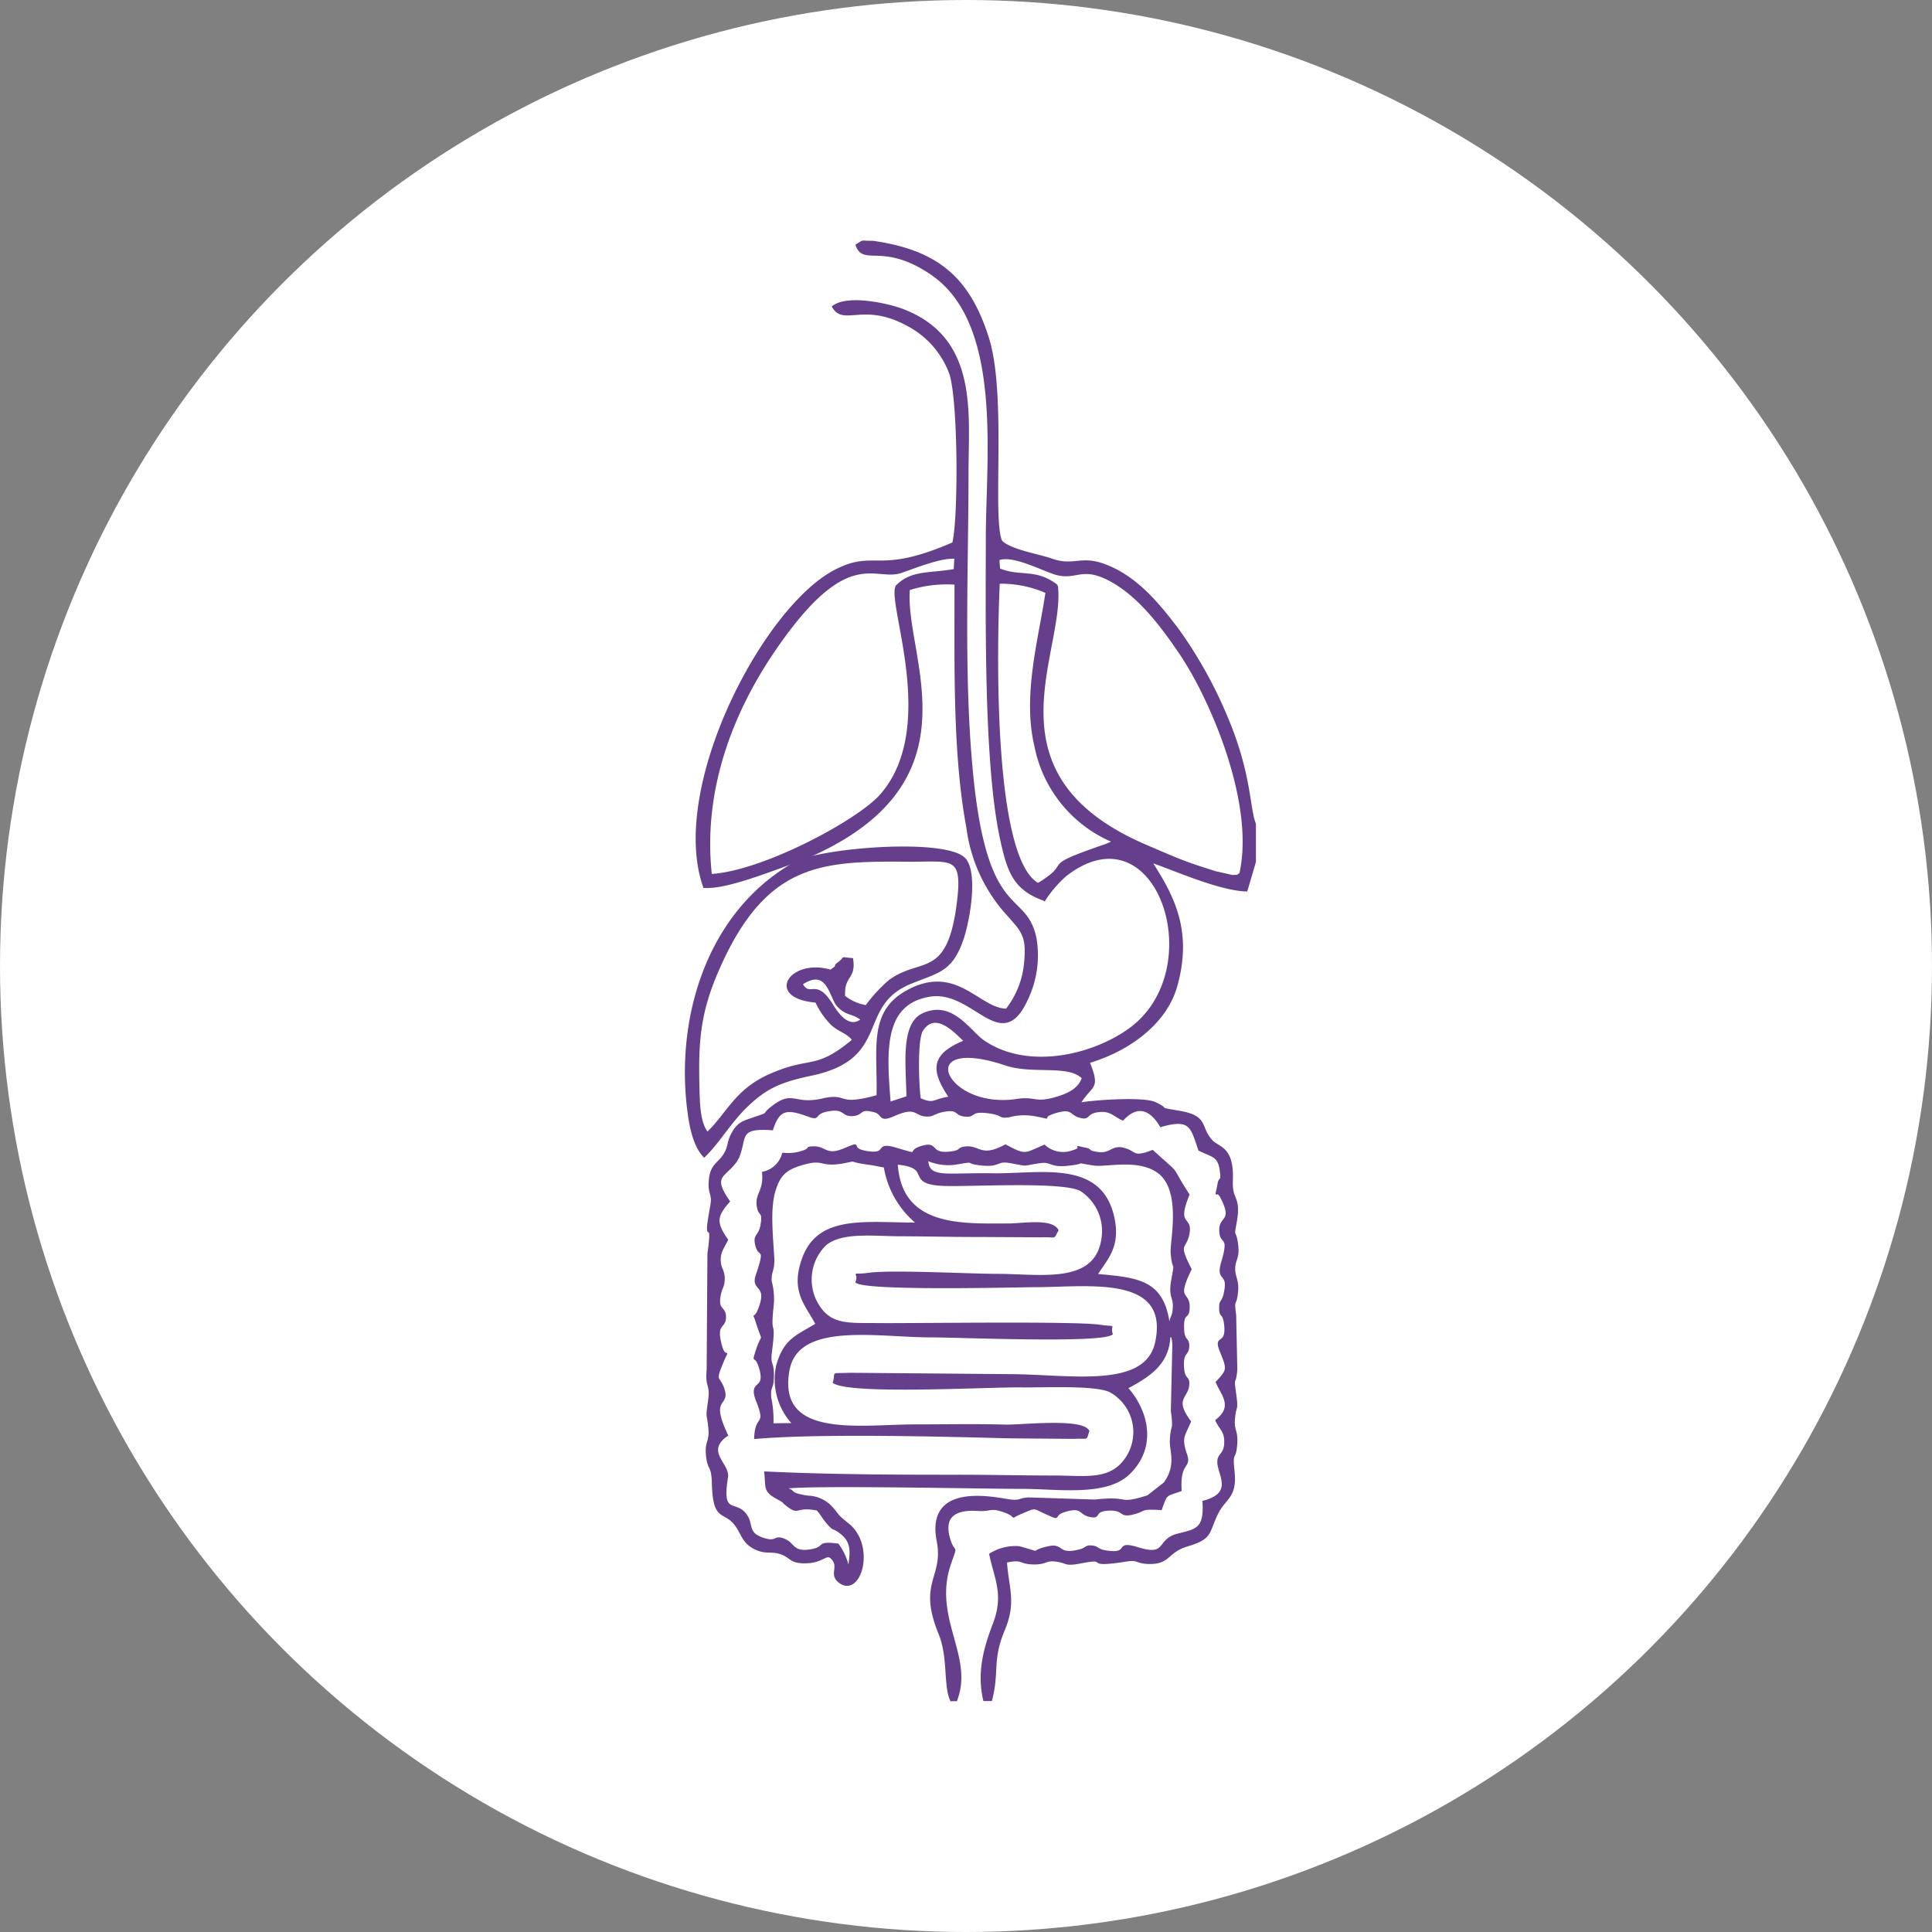 <svg xmlns="http://www.w3.org/2000/svg" width="200" height="200" viewBox="0 0 200 200">
  <rect x="0" y="0" width="200" height="200" fill="#808080" stroke="none"/>
  <g id="Group_11693" data-name="Group 11693" transform="translate(-1504 -1878)">
    <circle id="Ellipse_5" data-name="Ellipse 5" cx="100" cy="100" r="100" transform="translate(1504 1878)" fill="#fff"/>
    <g id="Group_11686" data-name="Group 11686" transform="translate(2 1219.188)">
      <path id="Path_6195" data-name="Path 6195" d="M11.372,64.113C30.569,56.324,22.163,43,22.791,36a13.039,13.039,0,0,1,4.816-.573c.019,8.17-.224,17.457,1.233,25.26a16.476,16.476,0,0,0,4.292,9.131c1.361,1.576,1.991,2.051,1.663,5.014a9.133,9.133,0,0,1-1.9,4.683c-2.885-.007-5.21-4.762-10.365-1.863-3.866,2.173-2.876,5.962-2.991,10.8-4.382,1.219-2.948-.26-5.667.357-2.975.674-3.014-.832-5.04.645-1.5,1.095-.135.641-2.073,1.293-1.19.4-1.641.548-2.192,1.5-.611,1.056-.292,1.39-.95,2.38-.544.821-1.252.958-1.423,2.378-.2,1.629.374,1.479.137,2.784-.907,4.993.332.518-.3,4.992L1.952,116.83c-.179,1.819.389,1.4.15,3.14-.284,2.073-.138,1.054.03,2.956.126,1.439-.433,1.263-.235,2.879.175,1.442.543.838.592,2.729.112,4.258,1.275,2.568,2.559,4.6.5.787.663,1.513,1.622,2.057,1.2.678,1.749.262,2.8.59,1.189.37.962,1.049,2.86.944,1.551-.086,1.921-.952,2.434-.467.977.922-.223,1.707.843,2.51,2.137,1.61,3.709-3.743.865-6-1.364-1.081-.906-.907-1.827-1.865a3.426,3.426,0,0,0-2.342-.976c-2.252-.357-1.024-.57-2.469-.888,2.035-.429,20.842,0,24.639-.011,3.629-.012,8.688.84,11.092-1.485,2.894-2.8,1.878-6.547-.206-8.866,2.579-1.409,5.083-2.86,4.238-7.227-.757-3.908-3.285-4.112-7.4-4.481,1.018-1.633,2.464-2.879,1.737-6.036-1.341-5.82-7.546-4.307-12.482-4.376-5.036-.071-6.656.541-6.771-1.507a5.374,5.374,0,0,0,2.937.418c2.438-.425.664-.081,2.874.1,1.74.138,1.4-.5,2.706-.273,2.182.373,1.011.329,3.189.011,1.133-.165,1.033.455,2.745.287,2.451-.242.342-.417,2.8-.037,1.264.194,4.552-.716,6.638.761,2.6,1.845,1.323,7.2,1.414,8.358.178,2.21.477.514.06,2.846-.343,1.917.318,1.675.135,3.157-.1.819-.357.608-.357,1.751,0,1.816.168.038.338,1.708l-.156,6.923c.3,2.237-.031,1.237-.108,3.127-.04,1,.7,2.514-.646,4.35l-1.729,1.354c-.051.019-.76.224-.783.231-2.278.62-1.192-.178-4.7.212l-6.891-.225c-1,.093-.769.282-1.648.239-1.021-.048-8.974-2.229-7.736,4.154.75,3.87-2,4.242.182,9.586,1.024,2.5.493,5.344,1.207,6.917h.53c1.774-4.537-2.58-8.52-.624-14.156.752-2.167.411-.853-.083-2.5-.72-2.4.609-3.183,2.937-3.036,1.443.09,1.26-.361,2.669.124,1.763.608.3.828,1.9.154,1.525-.641,1.126-.553,2.555.086,1.7.76.424.172,1.957-.277,1.7-.5,1.481.269,2.415.506,1.383.35.28-.566,2.118-.626,1.625-.055,1.013.767,2.457.406s.605-.59,2.9-.466c.609-1.649.417-1.357,2.039-1.942-.182-3.012,1.045-2.289.568-3.692-.616-1.816-.228-1.909.4-3.431-1.76-2.349-.3-2.452-.182-3.766.09-1.013-.471-.38-.543-1.947-.07-1.543.5-1.116.543-2.037.048-.973-.511-.45-.534-1.973-.026-1.7.541-.819.581-2.047.059-1.774-1.454-.6.2-4-1.5-2.893-.477-1.973-.2-3.8.254-1.674-1.376-.607-.022-3.912-2.244-3.489-.536-1.608-3.726-4.527-2.122.821-1.668.086-3.017-.236-.051-.012-.143-.042-.194-.048-1.123-.111-1.164.7-2.565.474-1.122-.183-.379-.283-1.246-.45-1.547-.3.265-.164-1.293.31a2.872,2.872,0,0,1-2.879-.592c-2.11.906-1.925,1.086-4.026-.031-2.625,1.41-2.667-.007-4.242.22-.765.111-.266.377-1.5.515-2.091.234-1.294-.992-2.688-.652-2.1.514.082,1.134-2.916.247-2.29-.678-.652.726-3.009.35-2.125-.339-.127-1.2-2.386-.265-1.826.757-1.913-.231-3.049-.22-1.1.012-.108.131-1.409.508a4.524,4.524,0,0,1-1.83.154,2.721,2.721,0,0,1-2.074,1.962c.2,2.029-.854,2.188-.5,3.7.182.772.612.284.32,1.83-.179.951-.683.925-.581,1.652.277,1.943,1.239.057.094,3.5-.512,1.543,1.261.846.29,3.375-.541,1.409-.655.219-.307,1.313.847,2.677.678.872-.04,3.284-.343,1.152-.029.019.429,1.607.687,2.383-1.2,1.147-.324,3.358,1.082,2.736-.116,1.373-.194,3.852,6.423-.574,19.03-.261,26.249-.067l6.755.056c1.522-.089,1.153.258,1.492-.7-.641-1.279-6.955-.534-8.583-.578-3.1-.085-6.282-.021-9.392-.021-5.6,0-14.4,1.548-13.061-5.726.946-5.139,9.217-3.479,14.738-3.482,2.882,0,17.441.631,18.716-.258-.317-1.043.631-.577-1.235-.853-2.59-.385-19.192-.133-22.848-.168-3.168-.031-5.014.217-6.36-2.013a5.055,5.055,0,0,1,.8-6.212c1.668-1.417,5.06-.97,7.573-.963,2.8.007,5.594.081,8.386.074l6.412.036c1.626-.059,1.125.29,1.663-.635-.633-1.149-3.646-.6-5.055-.6-4.8.007-11.194.4-11.588-6.293,3.892.338.79,2.046,4.858,2.207,2.717.107,12.413-.495,14.218.553a5.049,5.049,0,0,1,2.2,5.075c-.741,4.822-6.465,3.664-11.03,3.672-2.662,0-10.76-.435-13.122-.112-2.078.286-.9-.336-1.294.865,1.269.85,17.038.426,18.442.429,5.355.011,14.1-1.392,12.577,5.8-1.058,5.006-9.012,3.405-15.261,3.4l-16.481-.139c-2.074.094-1.272-.191-1.63.9,1.931,1.185,15.983.363,19.453.414,2.159.033,7.579-.25,9.15.5a4.819,4.819,0,0,1,1.819,6.71c-1.618,2.676-4.242,2.114-7.614,2.111-3.357,0-6.719-.083-10.064-.081-6.7.007-13.49-.036-19.843-.339.176,1.574-.137,1.9,1.2,2.64,1.1.611.3.182,1.162.834,1.194.9.738-.066,3.034.376.473.53.56.808.991,1.309.806.939.48.411,1.328,1.017,1.431,1.019,1.178,2.226.914,3.9a6.089,6.089,0,0,0-1.11-2.614c-2.379-.3-1.089.332-2.857.605s-1.707-.638-2.535-1.034c-1.3-.62-.745.392-2.449-.21-1.5-.53-1.04-1.338-1.541-2.21-1.093-1.9-2.782.165-2.084-4.123.221-1.357-2.423-2.643,0-4.346-1.958-4.121.266-2.9-.376-4.788-.441-1.3-.909-.727-.28-2.324,1.014-2.579.485-.131-.046-2.45-.477-2.078.462-1.5.493-2.626.033-1.223-1.066-.579-.4-2.879a2.445,2.445,0,0,0-.012-2.262c-.406-1.383.2-2.016.626-2.89-1.246-1.787-1.16-2.46.19-3.981-1.842-2.684-.517-2.479.715-4.135l.243-.422c.865-2.1-.119-3.158,3.517-2.911.7-2.18,1.567-2.2,3.754-1.4,1.3.473.388-.249,2.014-.549,1.807-.335,1.4.556,2.57.484,1.123-.071.62-.835,2.256-.389.943.256.429,1.1,2.01.4,2.592-1.148,2.081.2,3.731.025.242-.026.7-.322,1.22-.432,1.817-.383,1.28.3,2.326.443,1.226.16.473-.573,2.4-.346,1.757.208,1.111.586,2.219.429a6.173,6.173,0,0,1,2.861-.082c2.081.391.015.23,2-.359,1.727-.514,1.485.191,2.446.474,1.171.344.545-.445,2.1-.583,1.151-.1,1.526.5,2.39.876,1.54-1.644,2.893-1.078,3.931.679,3.11-.887,3.161.089,3.982,2.458,1.2.638,2.01.545,2.219,2.087.184,1.367-.085.638-.228,1.457-.339,1.936-.283.2.353,1.487,1.208,2.442-.186,1.869-.175,3.27.015,1.644,1.1.336.2,3.355-.615,2.057.8.891.258,3.241-.236,1.029-.471.583-.467,1.483,0,1.029.37.388.517,1.729.251,2.32-1.2.931-.43,2.79s.7,1.92-.44,3.159c.566,1.327,1.822,2.5-.037,3.956.4.883.9,1.077.917,2.13.022,1.522-.764,1.249-.715,2.253.063,1.271,1.678,3.188-1.54,4.024.19,2.868-.741,2.918-2.676,3.416-2.158.556-1.013,2.37-4.117,1.4-2.494-.776-.659.726-3.252.339-1.01-.15-.827-.452-1.455-.512-.782-.074-.489.19-1.372.413-2.2.552-1.686-.64-3.055-.365-2.383.476-.35.8-3.147.018a4.984,4.984,0,0,0-3,.737c.536,2.587,1.535,4.156.384,7.185-.89,2.339-1.7,4.94-1.007,7.911h.723c.771-2.987,0-4.124,1.3-7.226,1.245-2.957.411-4.333.238-7.1,1.852-.394,1.331.2,2.973.186,1.194-.008,1.157-.421,2.143-.3,1.334.159.825.541,2.718.175,3.084-.594-.12.581,4.727-.19,1.056-.168.992.227,2.151.265,2.266.075,1.9-1.168,4.043-1.809,2.6-.776,2.109-1.279,3.107-3.326.778-1.592,1.986-1.649,1.7-4.322-.245-2.3.152-1.037.275-2.87.1-1.418-.34-1.357-.236-2.566.137-1.591.389-.731.116-2.689-.269-1.936-.012-.66.128-2.453l-.118-5.616c-.257-1.863.051-.8.2-2.483.1-1.144-.3-1.477-.3-2.3,0-1.044.488-1.039.3-2.554-.193-1.554-.461-.583-.169-2.14.547-2.92-.463-2.268-.374-4.436.146-3.545-1.375-3.344-2.106-4.15-1.3-1.428-.333-2.484-3.319-3-2.553-.441-.836-.105-2.513-.9-1.254-.6-6.734-.187-7.837.066,1.2-2.063,2.136-1.353.959-4.3,4.054-1.19,7.965-3.971,9.06-7.868,1.586-5.653-.245-9.227-2.629-12.9,2.43.825,7.094,2.927,9.9,3l.875-2.975v-3.9c-.671-1.723-.437-5.18-2.919-11.047a45.613,45.613,0,0,0-5.034-9.06c-1.935-2.553-4.2-5.38-7.461-6.656-2.667-1.044-3.274.217-5.7-.646-1.335-.476-4.31-.933-5.164-1.9-1.051-2.479.51-15.178-1.38-21.067C29.027,3.887,25.842.983,19.041.025c-1.324.026-.794-.2-1.674.351.746,2.121,2.752-.428,7.755,2.975,7.508,5.107,5.738,18.928,5.73,27.217-.008,8.138-.23,23.227,1.428,31.066.784,3.713,1.424,5.413,4.542,6.536A12.309,12.309,0,0,1,39,65.63c9.493-7.416,15.243,9.781,6.57,15.955-3.889,2.769-10.518,4.272-15.03,1.218-1.473-1-3.28-4.244-6.331-2.8-2.24,1.06-1.6,5.506-1.578,8.56l-1.824.6c-.436-5.31-.771-10.253,4.1-11.078,4.6-.779,7.442,6.267,10.12.327a10.533,10.533,0,0,0,.861-6.324c-1.074-5-5.067-1.558-6.566-17.111-.969-10.07-.47-20.871-.461-31.117.005-6.152,1.03-13.865-6.766-16.8-1.521-.573-5.678-1.488-7.166-.307,1.111,1.936,3.132-.573,7.633,1.846A9.313,9.313,0,0,1,27.02,13.54c.969,2.476,1.008,15.043.359,17.685-7.871,3.429-8.061.7-12.207,2.841C7.732,37.9-2.017,56.634,1.591,66.818c2.365.2,7.542-1.983,9.781-2.706M2.293,65.575c-.978-8.933,2.3-16.9,6.346-22.93,7.733-11.51,10.574-7.473,13.355-8.433,1.428-.493,4.192-1.612,5.6-1.461L27.524,34c-2.677.466-4.49.109-6.024,1.7-.879,1.884,4.441,14.623-1.578,21.569C17.554,60,7.6,65.293,2.293,65.575M38.106,35.614c-2.253-1.716-3.728-.775-5.973-1.688l-.079-1.011c1.377-.568,4.176.891,5.717,1.417,2.341.8,2.8-.924,5.921.772,2.95,1.607,5.266,4.7,7.2,7.553,3.151,4.66,7.86,15.509,6.2,22.8-.618.355.07.156-.8.224l-1.826-.409c-1-.331-1.6-.507-2.521-.832-1.543-.545-3.116-1.254-4.533-1.857-17.2-7.324-8.465-20.086-9.3-26.968m-1.955,30.9c-4.764-2.625-4.38-24.275-4.059-31.188a11.688,11.688,0,0,1,4.932.987C36.3,41.228,34.616,47,35.894,52.3a13.538,13.538,0,0,0,8.068,9.825l-.782.342c-7.3,2.494-3.053,1.634-7.029,4.052M23.922,88.765c-.2-1.319-.38-6.178.242-7.124,1.474-2.238,3.7.543,4.44,1.13-3.6,1.444-3.409,3.091-1.573,5.834-1.849.277-1.563.814-3.109.16m13.987-.078c-2.08.589-2.114-.107-3.91.169-7.6,1.168-11.034-6.946-1.174-3.65,2.812.94,6.468-.131,7.968,1.384-.389,1.126-1.4,1.677-2.885,2.1M11.859,95.478c2.223-.634,1.688.31,4.19-.156,1.387-.258.455-.21,1.861.045.482.086.7.1,1.142.171l1.23.234A9.525,9.525,0,0,0,23.7,101.66c-5.377.015-10.213-.864-11.854,3.576-1.29,3.494.372,4.859,1.38,6.849-2.062,1.252-3.291,1.554-4.064,4.236a6.674,6.674,0,0,0,1.682,6.093l-2.177.025a11.179,11.179,0,0,0-.227-2.743c-.1-1.369.249-.728.273-2.252.026-1.539-.395-1.037-.2-2.517.493-3.818-.224-1.11.191-4.881a7.124,7.124,0,0,0-.217-2.4c-.068-1.122.355-1.043.258-2.6-.134-2.182-.426-5,.138-6.8.518-1.651,1.131-2.244,2.983-2.773" transform="translate(1573.301 683.812)" fill="#653f8c" stroke="#653f8c" stroke-width="0.2" fill-rule="evenodd"/>
      <path id="Path_6196" data-name="Path 6196" d="M11.67,47.287C2.26,52.342-1.137,63.665.327,73.7c.332,2.277.913,3.491,1.57,4.183,1.565-1.51,2.677-3.569,4.507-5.3,1.879-1.778,3.315-2.468,6.587-3.154,8.251-1.73,4.534-7.161,10.273-9.5,2.838-1.159,4.194-1.211,5.336-4.4.653-1.823,1.592-6.869.292-8.408-1.673-1.98-13.225-1.259-17.222.164M2.233,75.46c-.823-.972-.877-2.95-.916-4.34-.141-5.107.03-8.12,2.158-12.875C8.348,47.351,14.117,47.206,23.031,47.277c4.548.036,5.771-.707,5.109,4.458-1.021,7.961-3.837,5.555-7.092,8a15.841,15.841,0,0,0-2.378,2.591,4.815,4.815,0,0,1-2.285-1.013c-.1-2.292,1.138-1.716.835-3.858-1.412-.122-.559-.21-1.4.4-.675.489.217.128-.846.8-4.089-1.226-6.813,2.756-1.488,3.215a8.374,8.374,0,0,0,1.651,2.37c.8.694,1.659.847,2.18,1.6-3.981,3.308-4.3,1.681-8.676,3.636C5.148,71.03,4.284,73.5,2.233,75.46M15.146,62.22c-1.722-2.822-2.278-.611-3.154-2.184,2.723-1.843,2.95,1.4,3.74,2.251.935,1.008,1.55.67,2.482,1.439-1.335,1.081-2.514-.6-3.068-1.506" transform="translate(1573 700.638)" fill="#653f8c" stroke="#653f8c" stroke-width="0.2" fill-rule="evenodd"/>
    </g>
  </g>
</svg>
